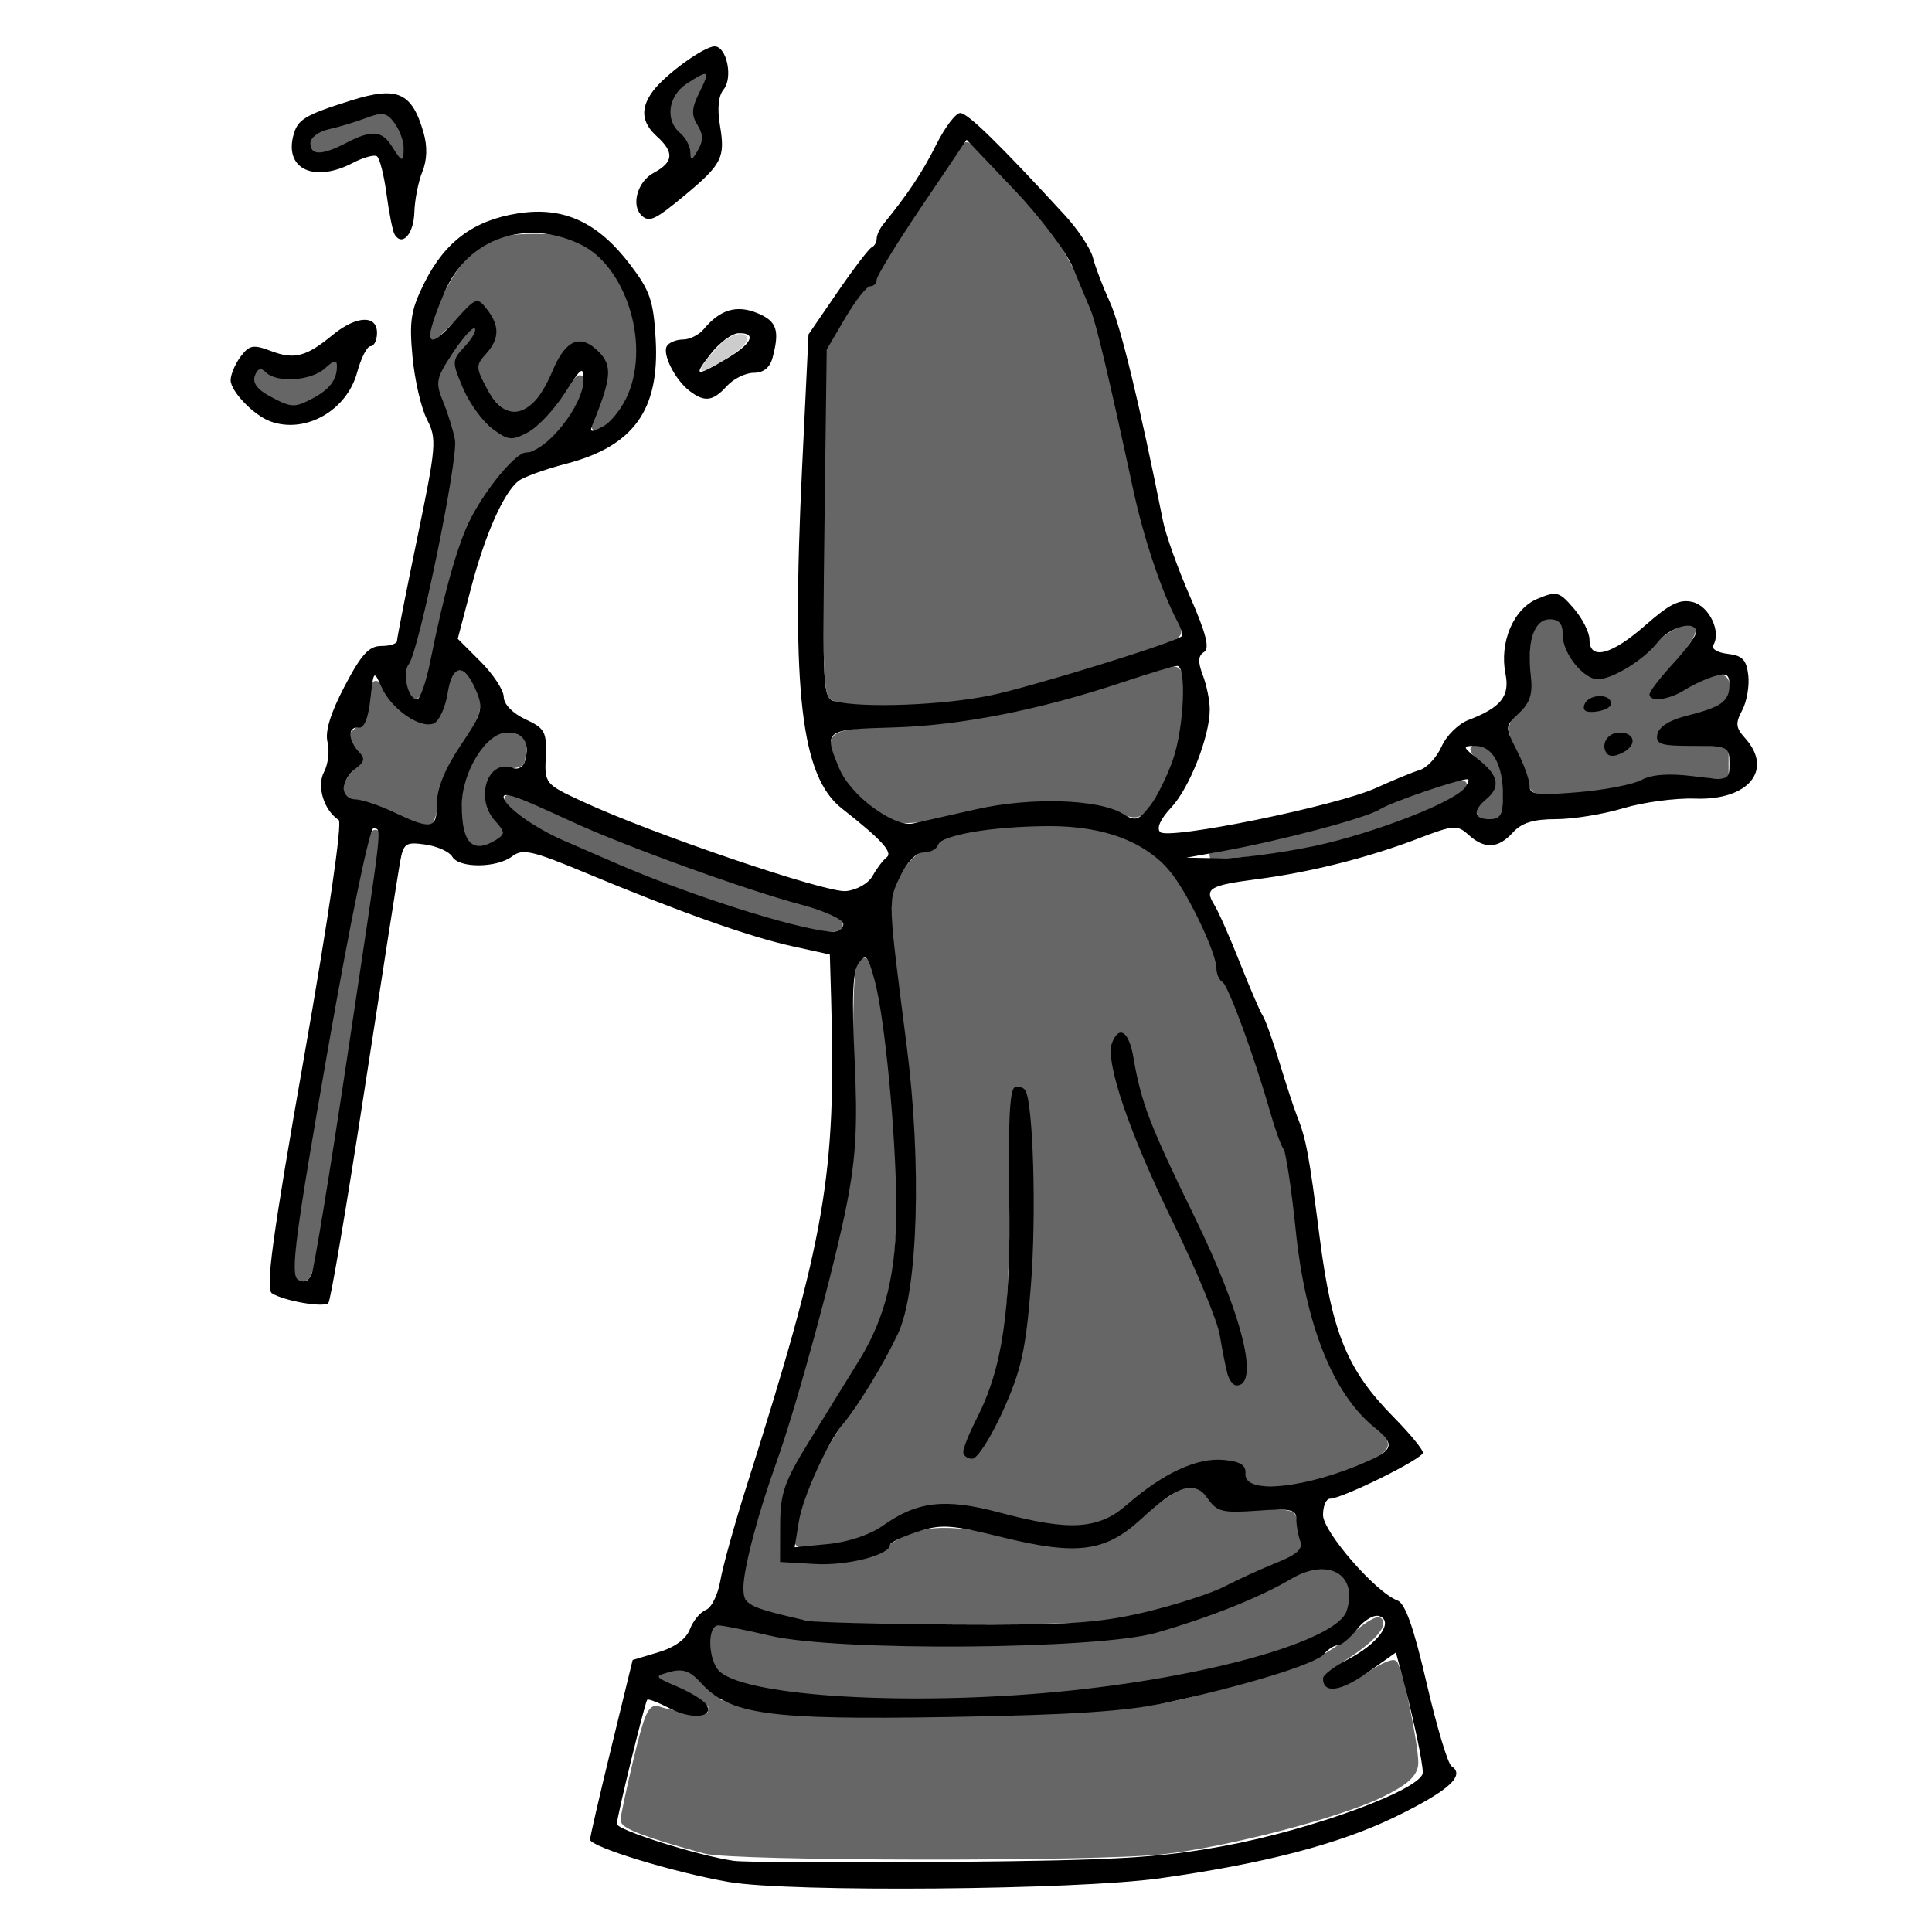 <?xml version="1.0" encoding="UTF-8" standalone="no"?>
<!-- Created with Inkscape (http://www.inkscape.org/) -->

<svg
   xmlns:dc="http://purl.org/dc/elements/1.1/"
   xmlns:cc="http://creativecommons.org/ns#"
   xmlns:rdf="http://www.w3.org/1999/02/22-rdf-syntax-ns#"
   xmlns:svg="http://www.w3.org/2000/svg"
   xmlns="http://www.w3.org/2000/svg"
   xmlns:sodipodi="http://sodipodi.sourceforge.net/DTD/sodipodi-0.dtd"
   xmlns:inkscape="http://www.inkscape.org/namespaces/inkscape"
   id="svg2"
   version="1.1"
   inkscape:version="0.47 r22583"
   width="290"
   height="290"
   sodipodi:docname="back.svg">
  <defs
     id="defs6">
    <inkscape:perspective
       sodipodi:type="inkscape:persp3d"
       inkscape:vp_x="0 : 0.5 : 1"
       inkscape:vp_y="0 : 1000 : 0"
       inkscape:vp_z="1 : 0.5 : 1"
       inkscape:persp3d-origin="0.5 : 0.33333333 : 1"
       id="perspective10" />
  </defs>
  <sodipodi:namedview
     pagecolor="#ffffff"
     bordercolor="#666666"
     borderopacity="1"
     objecttolerance="10"
     gridtolerance="10"
     guidetolerance="10"
     inkscape:pageopacity="0"
     inkscape:pageshadow="2"
     inkscape:window-width="1299"
     inkscape:window-height="776"
     id="namedview4"
     showgrid="false"
     inkscape:zoom="1.6164384"
     inkscape:cx="36.498378"
     inkscape:cy="159.5168"
     inkscape:window-x="103"
     inkscape:window-y="55"
     inkscape:window-maximized="0"
     inkscape:current-layer="svg2" />
  <path
     style="fill:#666666;fill-opacity:1;stroke:#666666;stroke-width:0.875;stroke-miterlimit:4;stroke-opacity:1;stroke-dasharray:none"
     d="m 105.746,11.181 c -0.497,0 -3.032,1.588 -3.688,2.312 -1.389,1.535 -1.747,3.488 -0.938,5.156 0.122,0.252 0.51,0.762 1,1.281 1.029,1.089 1.375,1.747 1.5,2.844 0.045,0.396 0.11,0.791 0.125,0.844 0.071,0.255 0.336,-0.028 0.844,-0.875 0.93,-1.551 0.946,-2.349 0.125,-3.844 -0.61,-1.109 -0.653,-1.276 -0.656,-2.094 -0.004,-0.907 0.117,-1.331 0.906,-3 0.787,-1.665 0.886,-1.937 0.938,-2.312 0.044,-0.319 0.054,-0.312 -0.156,-0.312 z m -48.812,6 c -0.501,0.059 -1.151,0.27 -2.156,0.625 -1.767,0.623 -2.814,0.95 -4.562,1.406 -1.673,0.436 -2.418,0.766 -2.969,1.281 -0.514,0.481 -0.687,0.886 -0.562,1.406 0.146,0.608 0.574,0.938 1.219,0.938 0.764,0 2.266,-0.522 4.281,-1.531 3.074,-1.539 4.622,-1.667 5.844,-0.438 0.213,0.215 0.748,0.914 1.188,1.562 0.439,0.649 0.836,1.24 0.906,1.281 0.07,0.041 0.178,0.043 0.219,0.031 0.27,-0.081 0.25,-2.05 -0.031,-2.938 -0.423,-1.333 -1.299,-2.756 -2.031,-3.281 -0.27,-0.194 -0.545,-0.317 -0.875,-0.344 -0.137,-0.011 -0.302,-0.02 -0.469,0 z m 88.219,4.594 c -0.35,0 -11.397,16.584 -12.531,18.812 -0.429,0.842 -1.508,2.219 -2.375,3.094 -0.867,0.874 -2.547,3.253 -3.75,5.25 l -2.188,3.625 -0.219,21.031 c -0.242,23.243 -0.089,30.1 0.75,30.937 0.302,0.301 1.483,0.67 2.625,0.844 2.871,0.437 13.094,0.028 17.844,-0.719 6.713,-1.056 28.989,-7.618 31.094,-9.156 0.748,-0.547 0.706,-0.738 -0.781,-4 -2.505,-5.495 -4.485,-12.403 -7.812,-27.219 -1.71,-7.615 -3.52,-15.025 -4,-16.469 -1.509,-4.538 -4.122,-9.705 -6.625,-13.031 -2.423,-3.22 -11.475,-13 -12.031,-13 z m -65.25,13.781 c -4.794,0.018 -6.66,0.754 -9.688,3.781 -1.908,1.908 -4.654,7.298 -5.062,9.938 l -0.25,1.594 3.125,-3 c 1.92,-1.839 3.406,-2.934 3.875,-2.844 0.959,0.185 2.74,3.285 2.75,4.781 0.004,0.62 -0.62,2.047 -1.375,3.188 l -1.375,2.062 1.031,2.219 c 1.116,2.382 3.057,4.312 4.344,4.312 1.406,0 3.504,-2.218 5.094,-5.375 2.737,-5.434 4.666,-6.397 7.406,-3.656 1.245,1.245 1.5,1.81 1.5,3.438 0,1.658 -0.703,4.316 -1.969,7.438 -0.771,1.9 2.228,-0.107 3.688,-2.469 4.765,-7.71 1.406,-20.337 -6.438,-24.188 -2.221,-1.091 -2.969,-1.232 -6.656,-1.219 z m -8.781,13.781 c -0.368,0.081 -1.43,1.283 -2.531,2.844 -0.358,0.507 -0.47,0.703 -0.438,0.844 0.023,0.102 0.083,0.33 0.125,0.5 l 0.094,0.281 0.156,-0.312 c 0.091,-0.179 0.534,-0.773 1,-1.312 1.303,-1.51 1.913,-2.499 1.719,-2.812 -0.022,-0.035 -0.072,-0.043 -0.125,-0.031 z m -3.344,4.156 -0.969,1.969 -1,2 1.406,4.125 c 1.233,3.59 1.373,4.454 1.125,6.875 -0.646,6.307 -4.896,26.422 -6.438,30.5 -0.951,2.517 -0.954,2.821 -0.375,4.344 1.001,2.632 1.58,1.342 3.938,-8.906 3.005,-13.059 4.771,-17.494 9.281,-23.062 1.925,-2.376 4.205,-4.094 5.469,-4.094 0.222,0 1.409,-0.996 2.625,-2.219 2.384,-2.396 4.626,-6.451 4.406,-7.938 -0.109,-0.739 -0.58,-0.304 -2.406,2.156 -3.893,5.245 -6.538,7.157 -9.031,6.531 -2.439,-0.612 -6.782,-6.605 -7.656,-10.594 l -0.375,-1.688 z m -17.594,0.844 c -0.216,0.062 -0.563,0.308 -1.125,0.781 -0.783,0.659 -1.781,1.187 -2.688,1.438 -2.435,0.674 -5.224,0.441 -6.344,-0.531 -0.757,-0.657 -1.017,-0.684 -1.375,-0.25 -0.23,0.279 -0.47,0.915 -0.469,1.219 0.002,0.501 0.666,1.344 1.438,1.875 0.966,0.665 3.021,1.68 3.781,1.844 0.964,0.207 2.099,-0.148 3.781,-1.125 1.635,-0.95 2.59,-1.853 3.031,-2.938 0.344,-0.847 0.414,-2.201 0.125,-2.312 -0.046,-0.018 -0.084,-0.021 -0.156,0 z m 182.406,38.844 c -0.146,0.014 -0.305,0.073 -0.469,0.125 -1.469,0.466 -2.188,2.793 -2.188,7.219 0,4.154 -0.424,5.617 -2.125,7.156 -1.242,1.124 -1.176,2.314 0.375,5.594 0.722,1.525 1.312,3.027 1.312,3.344 1.9e-4,0.317 0.22,0.941 0.469,1.406 0.373,0.698 0.915,0.846 3.156,0.844 3.514,-0.003 10.483,-1.054 13,-1.969 1.53,-0.556 3.189,-0.675 7.438,-0.562 l 5.469,0.125 0,-1.969 0,-1.969 -4.594,-0.219 c -2.527,-0.13 -4.825,-0.408 -5.125,-0.594 -0.884,-0.546 -0.627,-2.348 0.438,-3.094 0.539,-0.378 2.555,-1.188 4.5,-1.781 3.964,-1.209 5.149,-2.153 4.938,-4 -0.185,-1.62 -1.273,-1.511 -5.219,0.5 -2.794,1.424 -4.01,1.78 -5.75,1.625 -1.218,-0.108 -0.911,-1.005 1.312,-3.75 3.914,-4.832 4.99,-6.514 4.406,-6.875 -0.907,-0.561 -3.378,0.801 -6.125,3.344 -4.091,3.787 -7.296,5.078 -9.562,3.906 -1.721,-0.89 -3.515,-3.624 -3.812,-5.844 -0.243,-1.814 -0.821,-2.663 -1.844,-2.562 z m -56.281,7.312 c -0.354,0 -4.246,1.096 -8.625,2.406 -14.749,4.414 -20.955,5.605 -33.281,6.438 -9.59,0.647 -9.949,0.828 -8.844,4.156 0.401,1.208 1.184,2.779 1.719,3.5 1.31,1.769 4.996,4.948 6.625,5.688 1.661,0.754 3.799,0.555 10.75,-1 4.792,-1.072 6.389,-1.238 12.906,-1.25 6.227,-0.011 7.758,0.109 9.406,0.781 3.807,1.552 4.042,1.509 5.719,-1.094 2.786,-4.324 4.016,-7.989 4.562,-13.781 0.342,-3.628 -0.012,-5.844 -0.938,-5.844 z m -107.469,0.531 c -0.084,0.006 -0.144,0.048 -0.219,0.094 -0.218,0.134 -0.74,1.458 -1.156,2.969 -1.345,4.881 -2.46,5.641 -5.844,3.906 -1.82,-0.933 -3.08,-2.211 -4.375,-4.375 -0.99,-1.655 -1.11,-1.471 -1.625,2.312 -0.219,1.604 -0.622,2.428 -1.625,3.344 l -1.344,1.219 0.938,1.5 c 1.216,1.967 1.187,2.314 -0.375,4.094 -1.951,2.222 -1.645,3.253 1.125,3.844 0.734,0.157 3.196,1.054 5.469,2 2.273,0.946 4.322,1.664 4.562,1.594 0.241,-0.071 0.589,-0.9 0.781,-1.844 0.192,-0.944 0.543,-2.605 0.781,-3.688 0.239,-1.083 1.523,-3.743 2.844,-5.938 3.147,-5.228 3.419,-6.2 2.312,-8.438 -0.847,-1.713 -1.664,-2.637 -2.25,-2.594 z m 171.375,3.406 c 1.492,0 2.392,1.077 1.594,1.875 -0.536,0.536 -3.682,0.917 -4.094,0.5 -0.927,-0.939 0.585,-2.375 2.5,-2.375 z m 2.594,5.375 c 0.496,-0.053 1.029,0.044 1.531,0.312 1.231,0.659 1.14,1.5 -0.25,2.594 -1.454,1.144 -2.617,1.155 -3.219,0.031 -0.743,-1.389 0.45,-2.778 1.938,-2.938 z m -166.781,0.531 c -1.898,0.08 -3.752,2.045 -5.406,5.781 -1.175,2.653 -1.253,7.858 -0.156,9.531 0.828,1.264 1.546,1.367 3.344,0.438 1.566,-0.81 1.582,-1.177 0.219,-2.969 -1.42,-1.867 -1.734,-3.322 -1.156,-5.469 0.57,-2.117 0.935,-2.384 3.531,-2.688 1.949,-0.228 1.964,-0.252 2.094,-2.031 0.119,-1.63 0.014,-1.859 -1.156,-2.344 -0.442,-0.183 -0.875,-0.268 -1.312,-0.25 z m 145.344,1.969 c -0.529,0 -0.159,0.648 1.281,2.188 2.396,2.561 2.551,3.713 0.719,5.469 -1.398,1.34 -1.639,2.204 -0.75,2.562 1.955,0.789 2.588,-0.044 2.562,-3.344 -0.034,-4.377 -1.421,-6.875 -3.812,-6.875 z m -2.25,5.25 c -1.044,0 -7.017,2.05 -12.188,4.188 -3.712,1.535 -11.796,3.786 -20.312,5.656 l -5,1.125 4.344,-0.25 c 5.232,-0.283 13.517,-1.907 19.375,-3.781 8.325,-2.663 16.825,-6.938 13.781,-6.938 z m -142.812,2.219 c -1.104,0.034 3.164,3.407 6.531,5.156 7.787,4.044 25.886,10.839 35.562,13.375 4.376,1.147 7.193,1.417 7.625,0.719 0.453,-0.733 -1.553,-1.659 -8.062,-3.688 -12.677,-3.951 -21.688,-7.246 -33.344,-12.25 -4.253,-1.826 -7.995,-3.322 -8.312,-3.312 z m 81.469,4.5 c -1.841,-0.017 -3.851,0.068 -6,0.25 -6.417,0.545 -9.659,1.347 -10.844,2.656 -0.438,0.484 -1.137,0.875 -1.562,0.875 -1.308,0 -3.302,2.047 -4.344,4.469 -1.185,2.755 -1.121,5.057 0.625,19.094 0.61,4.902 1.323,11.695 1.594,15.094 0.614,7.706 0.275,22.334 -0.656,27.625 -0.875,4.971 -3.37,10.164 -8.469,17.656 -2.045,3.005 -4.404,6.932 -5.219,8.719 -1.529,3.355 -3.188,8.778 -3.188,10.375 0,0.869 0.127,0.919 3.156,0.594 4.308,-0.463 6.848,-1.305 10.312,-3.375 5.395,-3.224 8.019,-3.382 18.344,-1.156 10.961,2.363 12.515,2.15 18.844,-2.562 5.098,-3.795 8.235,-5.248 11.938,-5.469 3.17,-0.189 4.75,0.381 4.75,1.656 0,1.477 1.264,2.008 4.562,1.938 5.002,-0.107 14.877,-3.472 16.156,-5.5 0.384,-0.609 -0.044,-1.261 -2.562,-3.75 -3.437,-3.396 -5.972,-7.754 -7.812,-13.438 -1.518,-4.687 -2.253,-8.334 -3.344,-16.875 -1.08,-8.451 -1.075,-8.493 -2.406,-12.438 -0.568,-1.684 -1.715,-5.273 -2.562,-7.969 -2.127,-6.769 -4.582,-13.251 -5.531,-14.594 -0.437,-0.619 -1.034,-2.095 -1.312,-3.281 -0.867,-3.689 -4.96,-11.642 -7.344,-14.25 -3.905,-4.272 -9.149,-6.269 -17.125,-6.344 z m -101.469,0.719 c -0.565,0 -1.777,5.499 -4.844,21.875 -4.789,25.571 -7.5,43.431 -6.781,44.594 0.171,0.277 0.635,0.451 1.031,0.375 0.881,-0.17 1.375,-2.692 4.406,-22 1.997,-12.719 6.59,-43.705 6.594,-44.5 8.33e-4,-0.18 -0.186,-0.344 -0.406,-0.344 z m 73.406,19.25 c -1.043,0 -1.259,2.962 -1.219,15.688 0.033,10.433 -0.136,14.378 -0.688,17.781 -1.459,9.001 -6.268,27.121 -11.812,44.406 -3.076,9.588 -4.432,15.435 -4,17.156 0.147,0.586 0.744,1.289 1.344,1.562 2.098,0.956 6.623,1.969 10.094,2.281 1.925,0.173 11.967,0.297 22.312,0.25 15.947,-0.073 19.379,-0.197 22.531,-0.844 7.687,-1.578 13.036,-3.431 21.344,-7.344 l 5.406,-2.562 -0.312,-2.281 c -0.17,-1.268 -0.507,-2.574 -0.75,-2.875 -0.309,-0.382 -1.986,-0.531 -5.594,-0.531 l -5.188,0 -2,-1.75 c -1.112,-0.962 -2.137,-1.75 -2.25,-1.75 -0.99,0 -3.881,1.785 -6.656,4.094 -6.665,5.546 -9.417,6.051 -20.188,3.719 -10.617,-2.299 -14.326,-1.997 -19.156,1.562 -1.973,1.454 -4.943,2 -10.844,2 l -5,0 0,-4.75 c 0,-2.886 0.234,-5.559 0.625,-6.875 0.353,-1.187 2.743,-5.602 5.312,-9.812 7.054,-11.557 7.551,-12.45 8.688,-15.469 1.696,-4.505 2.441,-9.787 2.438,-17.781 -0.005,-14.636 -2.641,-35.875 -4.438,-35.875 z m 38.562,10.281 0.781,0.938 c 0.442,0.519 1.167,2.587 1.594,4.594 1.04,4.891 3.165,10.519 7.094,18.719 7.531,15.721 10.587,24.949 9.344,28.219 -0.499,1.313 -1.952,1.5 -2.562,0.344 -0.222,-0.421 -0.655,-1.931 -0.938,-3.375 -0.92,-4.707 -2.216,-8.148 -7.25,-19.25 -5.803,-12.8 -7.201,-16.233 -8.719,-21.469 -1.349,-4.654 -1.375,-6.322 -0.219,-7.688 l 0.875,-1.031 z m -15.281,8.531 c 1.744,0 1.9,1.6 1.906,17.5 0.006,15.821 -0.31,20.13 -2.031,25.812 -0.981,3.24 -4.517,10.523 -5.719,11.812 -0.897,0.963 -2.483,1.155 -2.562,0.312 -0.104,-1.099 0.179,-1.927 2.031,-6.219 3.839,-8.893 4.18,-11.3 4.531,-31.5 0.159,-9.143 0.434,-16.856 0.625,-17.156 0.191,-0.301 0.746,-0.562 1.219,-0.562 z m 45.531,72.594 c -1.261,-0.034 -2.681,0.525 -6.125,2.25 -1.985,0.994 -4.348,2.11 -5.25,2.5 -4.146,1.794 -12.098,4.501 -15.062,5.125 -2.321,0.488 -9.651,1.14 -16.062,1.438 -7.346,0.341 -26.847,0.161 -32.531,-0.312 -4.704,-0.392 -3.719,-0.24 -10.406,-1.562 -5.896,-1.166 -5.793,-1.175 -6.219,0.406 -0.269,0.999 0.023,3.301 0.562,4.344 0.633,1.224 2.609,2.248 5.562,2.938 3.479,0.812 11.256,1.691 16.844,1.906 5.095,0.196 18.898,-0.083 24.281,-0.5 17.041,-1.321 33.077,-4.442 41.781,-8.156 4.323,-1.844 5.907,-3.149 6.344,-5.25 0.561,-2.702 -0.704,-4.69 -3.188,-5.062 -0.178,-0.027 -0.351,-0.058 -0.531,-0.062 z m 8.344,7.531 c -0.548,0.026 -2.053,0.995 -3.625,2.375 -4.392,3.856 -8.497,5.568 -21.344,8.844 -10.819,2.759 -10.966,2.785 -38.469,3.188 -25.761,0.377 -30.055,0.13 -35.188,-1.969 -1.111,-0.454 -1.531,-0.198 -1.531,0.906 0,1.257 -0.569,1.417 -3.281,1.031 -1.804,-0.257 -3.881,-0.698 -4.625,-1 -1.092,-0.443 -1.713,1.008 -3.281,7.562 -1.068,4.465 -1.945,8.558 -1.938,9.094 0.013,0.882 3.777,2.294 12.25,4.594 4.161,1.129 58.88,1.207 68.688,0.094 9.819,-1.114 26.446,-5.456 32.812,-8.562 3.52,-1.718 4.881,-2.901 5.094,-4.406 0.256,-1.811 -2.087,-13.484 -3.062,-15.219 -0.202,-0.36 -1.825,0.33 -3.594,1.531 -3.606,2.451 -7.188,2.882 -7.188,0.875 0,-0.716 1.47,-2.231 3.281,-3.375 3.737,-2.359 5.975,-4.713 5.188,-5.5 -0.037,-0.037 -0.109,-0.066 -0.188,-0.062 z m -104.719,7.75 c -0.774,8.3e-4 -1.815,0.174 -2.531,0.469 l -0.719,0.312 2.937,1.438 c 1.624,0.798 3.243,1.683 3.594,1.969 l 0.656,0.531 0.688,-0.469 0.688,-0.469 -0.562,-0.406 c -0.309,-0.234 -1.251,-1.057 -2.062,-1.812 -0.812,-0.756 -1.722,-1.422 -2.031,-1.5 -0.175,-0.044 -0.398,-0.063 -0.656,-0.062 z"
     id="path2820" />
  <path
     style="fill:#000000"
     d="m 109.412,282.496 c -8.214,-1.415 -20.808,-5.262 -20.841,-6.365 -0.011,-0.368 1.423,-6.585 3.187,-13.816 l 3.207,-13.148 3.858,-1.156 c 2.472,-0.741 4.173,-1.985 4.736,-3.466 0.483,-1.27 1.563,-2.573 2.4,-2.894 0.837,-0.321 1.811,-2.295 2.165,-4.386 0.354,-2.091 2.143,-8.528 3.975,-14.303 11.831,-37.297 13.428,-46.518 12.655,-73.094 l -0.192,-6.594 -5.736,-1.263 c -6.348,-1.397 -16.951,-5.167 -30.941,-10.998 -8.015,-3.341 -9.437,-3.661 -11,-2.476 -2.336,1.771 -7.971,1.809 -8.995,0.06 -0.44,-0.751 -2.257,-1.572 -4.037,-1.825 -2.961,-0.42 -3.286,-0.197 -3.8,2.615 -0.309,1.691 -2.722,17.145 -5.362,34.341 -2.64,17.196 -5.071,31.538 -5.403,31.87 -0.715,0.715 -6.648,-0.316 -8.468,-1.472 -0.997,-0.633 0.046,-8.3 4.848,-35.615 3.66,-20.821 5.738,-35.057 5.17,-35.428 -2.226,-1.454 -3.334,-5.09 -2.198,-7.213 0.616,-1.151 0.852,-3.161 0.525,-4.466 -0.401,-1.599 0.436,-4.339 2.568,-8.407 2.499,-4.767 3.656,-6.034 5.51,-6.034 1.291,0 2.347,-0.338 2.347,-0.75 -8.2e-5,-0.412 1.37,-7.371 3.045,-15.464 2.863,-13.838 2.95,-14.896 1.46,-17.778 -0.872,-1.686 -1.851,-5.92 -2.177,-9.411 -0.506,-5.417 -0.244,-7.044 1.786,-11.108 3.084,-6.176 7.379,-9.371 14.003,-10.419 6.836,-1.081 11.967,1.251 16.86,7.66 3.011,3.944 3.526,5.447 3.854,11.259 0.599,10.598 -3.315,16.025 -13.463,18.667 -3.227,0.84 -6.462,2.019 -7.19,2.619 -2.233,1.841 -4.981,8.081 -7.067,16.047 l -1.99,7.597 3.44,3.44 c 1.892,1.892 3.45,4.273 3.462,5.29 0.013,1.096 1.337,2.461 3.25,3.35 2.925,1.359 3.212,1.885 3.054,5.602 -0.173,4.06 -0.116,4.13 5.5,6.739 10.494,4.877 36.604,13.755 39.568,13.454 1.648,-0.167 3.381,-1.16 4.005,-2.295 0.605,-1.1 1.551,-2.346 2.101,-2.768 0.98,-0.753 -0.775,-2.67 -6.726,-7.342 -6.11,-4.797 -7.589,-17.435 -5.973,-51.026 l 0.969,-20.136 4.365,-6.364 c 2.401,-3.5 4.703,-6.514 5.115,-6.698 0.412,-0.183 0.75,-0.765 0.75,-1.292 0,-0.527 0.443,-1.502 0.985,-2.167 3.73,-4.574 5.887,-7.816 7.956,-11.958 1.305,-2.612 2.927,-4.75 3.605,-4.75 1.116,0 5.819,4.596 15.735,15.377 1.961,2.132 3.846,4.995 4.189,6.36 0.343,1.366 1.479,4.346 2.525,6.623 1.599,3.482 4.447,15.211 7.986,32.893 0.413,2.064 2.239,7.165 4.057,11.335 2.436,5.587 2.987,7.779 2.095,8.33 -0.893,0.552 -0.938,1.466 -0.172,3.48 0.571,1.503 1.039,3.812 1.039,5.132 0,4.05 -3.056,11.821 -5.791,14.726 -1.614,1.714 -2.239,3.106 -1.652,3.679 1.259,1.231 26.572,-3.946 32.443,-6.636 2.475,-1.134 5.4,-2.335 6.501,-2.669 1.1,-0.334 2.584,-1.926 3.298,-3.538 0.713,-1.612 2.513,-3.396 3.999,-3.965 4.889,-1.872 6.264,-3.567 5.598,-6.9 -0.955,-4.773 1.181,-9.809 4.793,-11.306 2.895,-1.199 3.259,-1.103 5.457,1.452 1.295,1.506 2.355,3.612 2.355,4.682 0,3.159 3.306,2.307 8.38,-2.159 3.678,-3.237 5.182,-3.973 7.126,-3.485 2.467,0.619 4.3,4.476 3.072,6.463 -0.336,0.544 0.634,1.132 2.156,1.307 2.221,0.255 2.832,0.893 3.099,3.23 0.183,1.602 -0.229,3.96 -0.914,5.24 -1.043,1.95 -0.975,2.627 0.418,4.166 4.323,4.777 0.533,9.388 -7.477,9.099 -2.948,-0.107 -7.804,0.543 -10.791,1.444 -2.987,0.901 -7.53,1.638 -10.095,1.638 -3.394,0 -5.156,0.545 -6.473,2 -2.2,2.43 -4.246,2.539 -6.661,0.355 -1.693,-1.532 -2.215,-1.493 -7.579,0.565 -7.415,2.845 -16.12,5.043 -24.09,6.081 -7.245,0.944 -8.021,1.407 -6.486,3.865 0.61,0.976 2.341,4.893 3.847,8.705 1.506,3.811 3.045,7.379 3.421,7.929 0.375,0.55 1.503,3.7 2.505,7 1.003,3.3 2.182,6.9 2.62,8 1.391,3.49 1.806,5.715 3.433,18.383 1.828,14.234 4.13,19.819 11.073,26.862 2.429,2.464 4.416,4.87 4.416,5.348 0,0.904 -12.132,6.908 -13.958,6.908 -0.573,0 -1.042,1.099 -1.042,2.441 0,2.523 7.951,11.661 11.158,12.824 1.175,0.426 2.454,4.041 4.392,12.418 1.504,6.499 3.186,12.109 3.738,12.466 2.144,1.387 -0.443,3.716 -8.45,7.61 -8.402,4.086 -19.659,7.025 -35.338,9.225 -12.551,1.761 -55.53,2.127 -64.679,0.55 z m 74.179,-5.385 c 13.338,-2.434 30.013,-8.584 29.976,-11.056 -0.025,-1.662 -1.366,-7.949 -3.048,-14.303 l -0.983,-3.71 -4.371,3.081 c -4.001,2.82 -6.573,3.133 -6.573,0.8 0,-0.506 1.688,-1.792 3.75,-2.858 4.491,-2.32 6.918,-5.633 4.74,-6.469 -0.791,-0.304 -2.268,0.54 -3.347,1.911 -1.062,1.35 -2.373,2.454 -2.914,2.454 -0.541,0 -1.474,0.591 -2.074,1.314 -1.226,1.477 -11.659,4.699 -23.654,7.305 -5.986,1.3 -14.251,1.842 -32.825,2.15 -27.048,0.449 -32.749,-0.35 -37.135,-5.205 -1.538,-1.703 -2.654,-2.09 -4.54,-1.575 -2.453,0.67 -2.431,0.713 1.128,2.245 1.995,0.859 3.936,2.061 4.313,2.671 1.197,1.937 -2.141,2.301 -5.444,0.594 -1.751,-0.905 -3.299,-1.5 -3.44,-1.322 -0.373,0.47 -4.557,17.586 -4.557,18.642 0,0.914 12.133,4.749 17.5,5.532 1.65,0.241 16.275,0.316 32.5,0.167 24.826,-0.227 31.322,-0.602 41,-2.368 z M 158.726,253.952 c 22.246,-2.11 41.984,-7.642 43.421,-12.17 1.739,-5.479 -2.774,-8.069 -8.339,-4.786 -4.736,2.794 -11.972,5.687 -20.196,8.075 -8.74,2.537 -47.886,2.842 -58.028,0.452 -3.572,-0.842 -7.057,-1.537 -7.745,-1.546 -1.785,-0.021 -1.562,5.481 0.284,7.014 4.439,3.684 28.271,5.079 50.602,2.961 z m 13.075,-11.944 c 4.559,-1.075 9.973,-2.825 12.032,-3.889 2.059,-1.064 5.589,-2.673 7.845,-3.576 2.975,-1.19 3.939,-2.068 3.507,-3.193 -0.327,-0.853 -0.595,-2.331 -0.595,-3.284 0,-1.494 -0.806,-1.674 -5.866,-1.308 -5.177,0.374 -6.047,0.165 -7.411,-1.782 -1.989,-2.84 -4.454,-2.106 -9.939,2.958 -5.445,5.028 -9.644,5.589 -20.967,2.801 -7.724,-1.902 -9.132,-1.99 -12.75,-0.796 -2.237,0.738 -4.067,1.61 -4.067,1.938 0,1.515 -6.384,3.164 -11.184,2.889 l -5.316,-0.305 0.016,-5.552 c 0.014,-4.819 0.608,-6.51 4.5,-12.8 2.466,-3.986 5.784,-9.363 7.373,-11.948 3.993,-6.494 5.603,-13.221 5.556,-23.2 -0.051,-10.744 -1.726,-28.188 -3.245,-33.794 -1.015,-3.745 -1.321,-4.079 -2.393,-2.612 -0.9,1.231 -1.067,5.08 -0.623,14.354 0.472,9.872 0.224,14.648 -1.124,21.613 -1.827,9.439 -7.562,30.524 -10.592,38.94 -2.773,7.703 -4.968,16.038 -4.968,18.865 0,2.587 0.589,2.894 9.5,4.943 1.1,0.253 11.095,0.512 22.211,0.576 16.846,0.097 21.592,-0.209 28.5,-1.838 z m -39.263,-13.009 c 5.137,-3.658 9.326,-4.135 17.419,-1.981 10.798,2.873 14.872,2.598 19.379,-1.305 5.364,-4.645 10.398,-6.952 14.349,-6.575 2.519,0.24 3.367,0.779 3.265,2.075 -0.253,3.189 9.155,2.219 18.389,-1.896 3.844,-1.713 4.017,-2.589 0.995,-5.032 -6.25,-5.052 -10.383,-15.408 -11.85,-29.696 -0.628,-6.119 -1.456,-11.576 -1.839,-12.126 -0.383,-0.55 -1.273,-3.025 -1.978,-5.5 -2.404,-8.441 -6.283,-19.008 -7.182,-19.564 -0.493,-0.305 -0.897,-1.227 -0.897,-2.05 0,-2.177 -3.845,-10.387 -6.558,-14.002 -3.644,-4.855 -10.1,-7.392 -18.681,-7.341 -8.615,0.052 -16.055,1.337 -16.563,2.862 -0.201,0.602 -1.176,1.094 -2.167,1.094 -1.086,0 -2.48,1.428 -3.507,3.592 -1.827,3.85 -1.844,3.403 0.983,25.408 2.279,17.738 1.702,36.853 -1.305,43.227 -2.147,4.551 -6.009,10.894 -8.245,13.543 -2.304,2.729 -6.04,10.977 -6.636,14.65 l -0.627,3.864 5.026,-0.483 c 2.988,-0.287 6.326,-1.408 8.23,-2.765 z m 12.051,-11.076 c 0,-0.572 0.904,-2.812 2.009,-4.979 3.89,-7.624 5.159,-16.305 4.883,-33.399 -0.175,-10.851 0.092,-16.077 0.833,-16.324 0.6,-0.2 1.316,2.3e-4 1.591,0.445 1.194,1.932 1.673,18.735 0.836,29.297 -0.764,9.632 -1.44,12.678 -4.166,18.75 -1.79,3.987 -3.869,7.25 -4.62,7.25 -0.751,0 -1.366,-0.468 -1.366,-1.04 z m 39.655,-11.71 c -0.264,-0.963 -0.779,-3.55 -1.145,-5.75 -0.365,-2.2 -3.528,-9.85 -7.029,-17 -6.568,-13.415 -10.216,-24.143 -9.153,-26.914 1.053,-2.744 2.556,-1.731 3.21,2.164 1.112,6.624 2.591,10.486 9.123,23.825 7.222,14.748 9.887,25.425 6.346,25.425 -0.48,0 -1.09,-0.787 -1.354,-1.75 z m -132.167,-47.25 c 5.536,-36.883 5.23,-34.24 4.012,-34.656 -0.582,-0.199 -3.459,13.708 -6.882,33.267 -4.877,27.865 -5.646,33.757 -4.5,34.474 0.936,0.586 1.609,0.308 2.087,-0.86 0.388,-0.949 2.765,-15.45 5.283,-32.225 z m 74.507,-20.25 c -0.003,-0.689 -2.809,-1.99 -6.25,-2.899 -8.301,-2.192 -26.656,-8.842 -34.745,-12.587 -7.778,-3.601 -10,-4.401 -10,-3.599 0,1.276 4.7,4.688 9,6.534 2.475,1.062 5.4,2.332 6.5,2.822 11.388,5.071 28.329,10.527 33.75,10.87 0.963,0.061 1.748,-0.452 1.745,-1.139 z m 70.666,-11.715 c 9.085,-1.918 21.427,-6.749 22.763,-8.911 0.382,-0.618 0.525,-1.124 0.317,-1.124 -1.448,0 -11.478,3.43 -13.163,4.501 -2.106,1.339 -14.938,4.738 -24.078,6.378 l -5,0.897 5,0.096 c 2.75,0.053 9.122,-0.774 14.161,-1.838 z M 74.551,126.008 c 1.26,-0.797 1.225,-1.183 -0.25,-2.813 -3.086,-3.41 -1.075,-9.354 2.678,-7.913 0.808,0.31 1.601,-0.178 1.85,-1.138 0.707,-2.725 -0.247,-4.181 -2.74,-4.181 -3.115,0 -6.771,5.92 -6.771,10.964 0,5.711 1.672,7.335 5.233,5.082 z m -8.96,-5.445 c 0,-2.237 1.214,-5.203 3.549,-8.674 3.169,-4.709 3.427,-5.57 2.408,-8.029 -1.821,-4.397 -3.637,-4.307 -4.36,0.216 -0.348,2.179 -1.304,4.22 -2.123,4.534 -2.048,0.786 -6.312,-2.192 -7.77,-5.425 -1.187,-2.632 -1.212,-2.606 -1.704,1.803 -0.318,2.849 -0.954,4.383 -1.75,4.224 -0.688,-0.138 -1.25,0.335 -1.25,1.05 0,0.715 0.562,1.87 1.25,2.567 1.002,1.015 0.902,1.524 -0.5,2.56 -0.963,0.711 -1.75,2.031 -1.75,2.933 0,0.902 0.787,1.652 1.75,1.666 0.963,0.014 3.55,0.878 5.75,1.919 5.735,2.714 6.5,2.555 6.5,-1.345 z m 81,0.898 c 8.2,-1.844 18.377,-1.516 21.989,0.708 1.853,1.141 2.326,0.999 4.026,-1.207 1.06,-1.375 2.615,-4.493 3.456,-6.928 1.656,-4.797 2.08,-14.072 0.643,-14.072 -0.487,0 -4.2,1.108 -8.25,2.462 -12.35,4.129 -24.285,6.483 -34.308,6.767 -10.429,0.296 -10.572,0.405 -8.149,6.204 1.67,3.996 8.234,8.852 11.092,8.205 1.1,-0.249 5.375,-1.212 9.5,-2.139 z m 79,-2.065 c 0,-4.656 -1.558,-7.434 -4.17,-7.434 -1.961,0 -1.925,0.137 0.535,2.073 2.982,2.346 3.321,4.113 1.135,5.927 -2.084,1.73 -1.872,3 0.5,3 1.626,0 2,-0.667 2,-3.566 z m 20.806,-2.322 c 1.541,-0.83 4.112,-1.017 7.75,-0.562 5.378,0.672 5.444,0.648 5.444,-1.935 0,-2.507 -0.23,-2.615 -5.573,-2.615 -4.768,0 -5.525,-0.253 -5.241,-1.75 0.207,-1.093 1.831,-2.126 4.323,-2.75 5.242,-1.313 6.491,-2.204 6.491,-4.626 0,-1.615 -0.441,-1.877 -2.25,-1.337 -1.238,0.369 -3.247,1.3 -4.465,2.067 -2.39,1.506 -5.288,1.861 -5.28,0.646 0.003,-0.412 1.578,-2.463 3.5,-4.556 1.922,-2.093 3.495,-4.231 3.495,-4.75 0,-1.916 -3.916,-0.866 -5.827,1.563 -2.038,2.59 -6.73,5.476 -8.923,5.487 -2.12,0.01 -5.25,-3.861 -5.25,-6.494 0,-1.825 -0.535,-2.5 -1.981,-2.5 -2.333,0 -3.434,3.317 -2.827,8.516 0.31,2.656 -0.118,4.006 -1.758,5.547 -2.152,2.022 -2.154,2.063 -0.301,5.699 1.027,2.014 1.867,4.366 1.867,5.227 0,1.332 1.083,1.476 7.25,0.966 3.987,-0.33 8.288,-1.158 9.556,-1.842 z m -5.304,-4.11 c -0.827,-1.338 0.281,-3.003 1.998,-3.003 2.312,0 2.678,1.834 0.589,2.953 -1.306,0.699 -2.176,0.716 -2.587,0.05 z m -3.28,-7.169 c 0.517,-1.55 3.659,-1.81 4.028,-0.334 0.138,0.55 -0.813,1.15 -2.111,1.334 -1.619,0.229 -2.222,-0.085 -1.917,-1 z m -89.223,-1.4 c 6.465,-1.349 27.871,-7.97 28.814,-8.913 0.179,-0.179 -0.116,-1.158 -0.657,-2.174 -2.383,-4.476 -5.058,-12.452 -6.656,-19.847 -3.695,-17.099 -5.588,-25.079 -6.407,-27 -0.469,-1.1 -1.666,-3.949 -2.661,-6.332 -0.995,-2.383 -4.986,-7.666 -8.87,-11.741 l -7.061,-7.409 -6.75,10.009 c -3.712,5.505 -6.75,10.451 -6.75,10.991 0,0.54 -0.431,0.983 -0.958,0.983 -0.527,0 -2.214,2.138 -3.75,4.75 l -2.792,4.75 -0.335,26.16 c -0.316,24.692 -0.232,26.187 1.5,26.634 4.101,1.059 16.289,0.609 23.334,-0.86 z M 64.6,99.212 c 2.073,-10.352 4.111,-17.567 6.019,-21.306 2.357,-4.62 6.782,-9.933 8.31,-9.977 3.062,-0.088 8.661,-7.125 8.661,-10.885 0,-2.166 -0.351,-1.921 -2.826,1.973 -1.555,2.445 -4.039,5.089 -5.52,5.876 -2.432,1.291 -2.952,1.237 -5.35,-0.553 -1.461,-1.091 -3.439,-3.827 -4.396,-6.081 -1.69,-3.979 -1.682,-4.16 0.277,-6.263 1.11,-1.191 1.781,-2.402 1.492,-2.691 -0.289,-0.289 -1.769,1.353 -3.288,3.649 -2.541,3.839 -2.658,4.429 -1.461,7.342 0.716,1.742 1.514,4.319 1.773,5.726 0.523,2.84 -5.42,31.743 -6.918,33.642 -1.05,1.332 -0.141,5.298 1.214,5.298 0.474,0 1.38,-2.587 2.013,-5.75 z M 94.29,59.139 c 3.264,-7.811 -0.404,-19.235 -7.219,-22.485 -8.208,-3.914 -16.876,-0.85 -20.334,7.189 -3.26,7.577 -2.788,9.172 1.343,4.536 3.374,-3.787 3.539,-3.852 5,-1.975 1.953,2.51 1.911,4.459 -0.146,6.732 -1.545,1.707 -1.53,2.066 0.227,5.329 2.876,5.341 6.855,4.202 9.781,-2.8 1.961,-4.694 4.174,-5.62 6.905,-2.889 2.11,2.11 1.953,3.967 -0.937,11.035 -0.446,1.091 -0.132,1.123 1.65,0.17 1.21,-0.648 2.889,-2.826 3.731,-4.84 z M 40.59,63.256 c -2.518,-0.921 -6.002,-4.55 -5.968,-6.218 0.017,-0.867 0.7,-2.459 1.516,-3.539 1.293,-1.71 1.879,-1.814 4.541,-0.809 3.509,1.325 5.279,0.865 9.238,-2.398 3.541,-2.918 6.673,-3.073 6.673,-0.33 0,1.1 -0.433,2 -0.961,2 -0.529,0 -1.438,1.769 -2.02,3.931 -1.547,5.745 -7.789,9.275 -13.019,7.363 z m 6.316,-3.443 c 2.533,-1.333 3.647,-2.777 3.669,-4.755 0.012,-1.114 -0.364,-1.062 -1.813,0.25 -2.06,1.864 -7.219,2.207 -8.838,0.588 -0.756,-0.756 -1.241,-0.614 -1.664,0.487 -0.394,1.026 0.325,2.055 2.117,3.027 3.34,1.813 3.798,1.841 6.529,0.403 z m 56.598,-1.132 c -2.179,-1.673 -4.135,-5.55 -3.401,-6.739 0.333,-0.539 1.424,-0.979 2.424,-0.979 1,0 2.399,-0.7 3.109,-1.555 2.446,-2.947 4.941,-3.694 8.045,-2.408 2.928,1.213 3.389,2.57 2.279,6.712 -0.397,1.48 -1.366,2.25 -2.831,2.25 -1.226,0 -3.043,0.9 -4.038,2 -2.068,2.285 -3.334,2.448 -5.587,0.718 z m 5.529,-4.817 c 3.834,-2.262 4.62,-3.935 1.807,-3.846 -0.963,0.03 -2.797,1.38 -4.076,3 -2.765,3.501 -2.438,3.623 2.269,0.846 z M 59.242,35.207 c -0.292,-0.473 -0.843,-3.207 -1.223,-6.075 -0.38,-2.868 -1.036,-5.428 -1.456,-5.687 -0.42,-0.26 -2.048,0.198 -3.618,1.016 -5.714,2.98 -10.19,0.967 -8.938,-4.02 0.631,-2.513 1.633,-3.133 8.655,-5.351 7.001,-2.211 9.174,-1.247 10.921,4.843 0.591,2.062 0.526,4.099 -0.188,5.847 -0.603,1.475 -1.143,4.219 -1.2,6.097 -0.099,3.245 -1.811,5.177 -2.952,3.331 z M 60.59,22.153 c 0,-0.995 -0.615,-2.649 -1.366,-3.677 -1.157,-1.582 -1.807,-1.7 -4.25,-0.772 -1.586,0.603 -4.122,1.366 -5.634,1.696 -1.512,0.33 -2.75,1.267 -2.75,2.081 0,1.88 1.727,1.872 5.364,-0.025 3.829,-1.997 5.376,-1.883 6.868,0.506 1.537,2.461 1.768,2.486 1.768,0.191 z m 35.667,10.142 c -1.552,-1.552 -0.535,-5.066 1.833,-6.333 3.022,-1.617 3.156,-3.096 0.5,-5.5 -2.327,-2.106 -2.499,-4.258 -0.544,-6.837 1.905,-2.514 7.646,-6.663 9.219,-6.663 1.82,0 2.799,4.724 1.343,6.478 -0.777,0.936 -0.966,2.867 -0.533,5.435 0.808,4.782 0.289,5.801 -5.33,10.474 -4.456,3.705 -5.332,4.103 -6.489,2.946 z m 8.429,-13.552 c -0.934,-1.496 -0.874,-2.519 0.283,-4.839 1.69,-3.388 1.467,-3.543 -1.914,-1.327 -2.78,1.822 -3.258,5.481 -0.965,7.385 0.825,0.685 1.514,1.977 1.53,2.872 0.025,1.341 0.225,1.292 1.14,-0.284 0.822,-1.416 0.802,-2.403 -0.075,-3.808 z"
     id="path2818" />
  <path
     style="fill:#cccccc;fill-opacity:1;stroke:#cccccc;stroke-width:0.309;stroke-miterlimit:4;stroke-opacity:1;stroke-dasharray:none"
     d="m 110.934,50.306 c -0.627,0.078 -1.431,0.411 -2.125,0.969 -1.122,0.902 -3.434,3.722 -3.438,4.188 -0.002,0.34 3.417,-1.551 5.188,-2.875 0.875,-0.655 1.438,-1.357 1.438,-1.719 0,-0.471 -0.435,-0.641 -1.062,-0.562 z"
     id="path2879" />
</svg>
